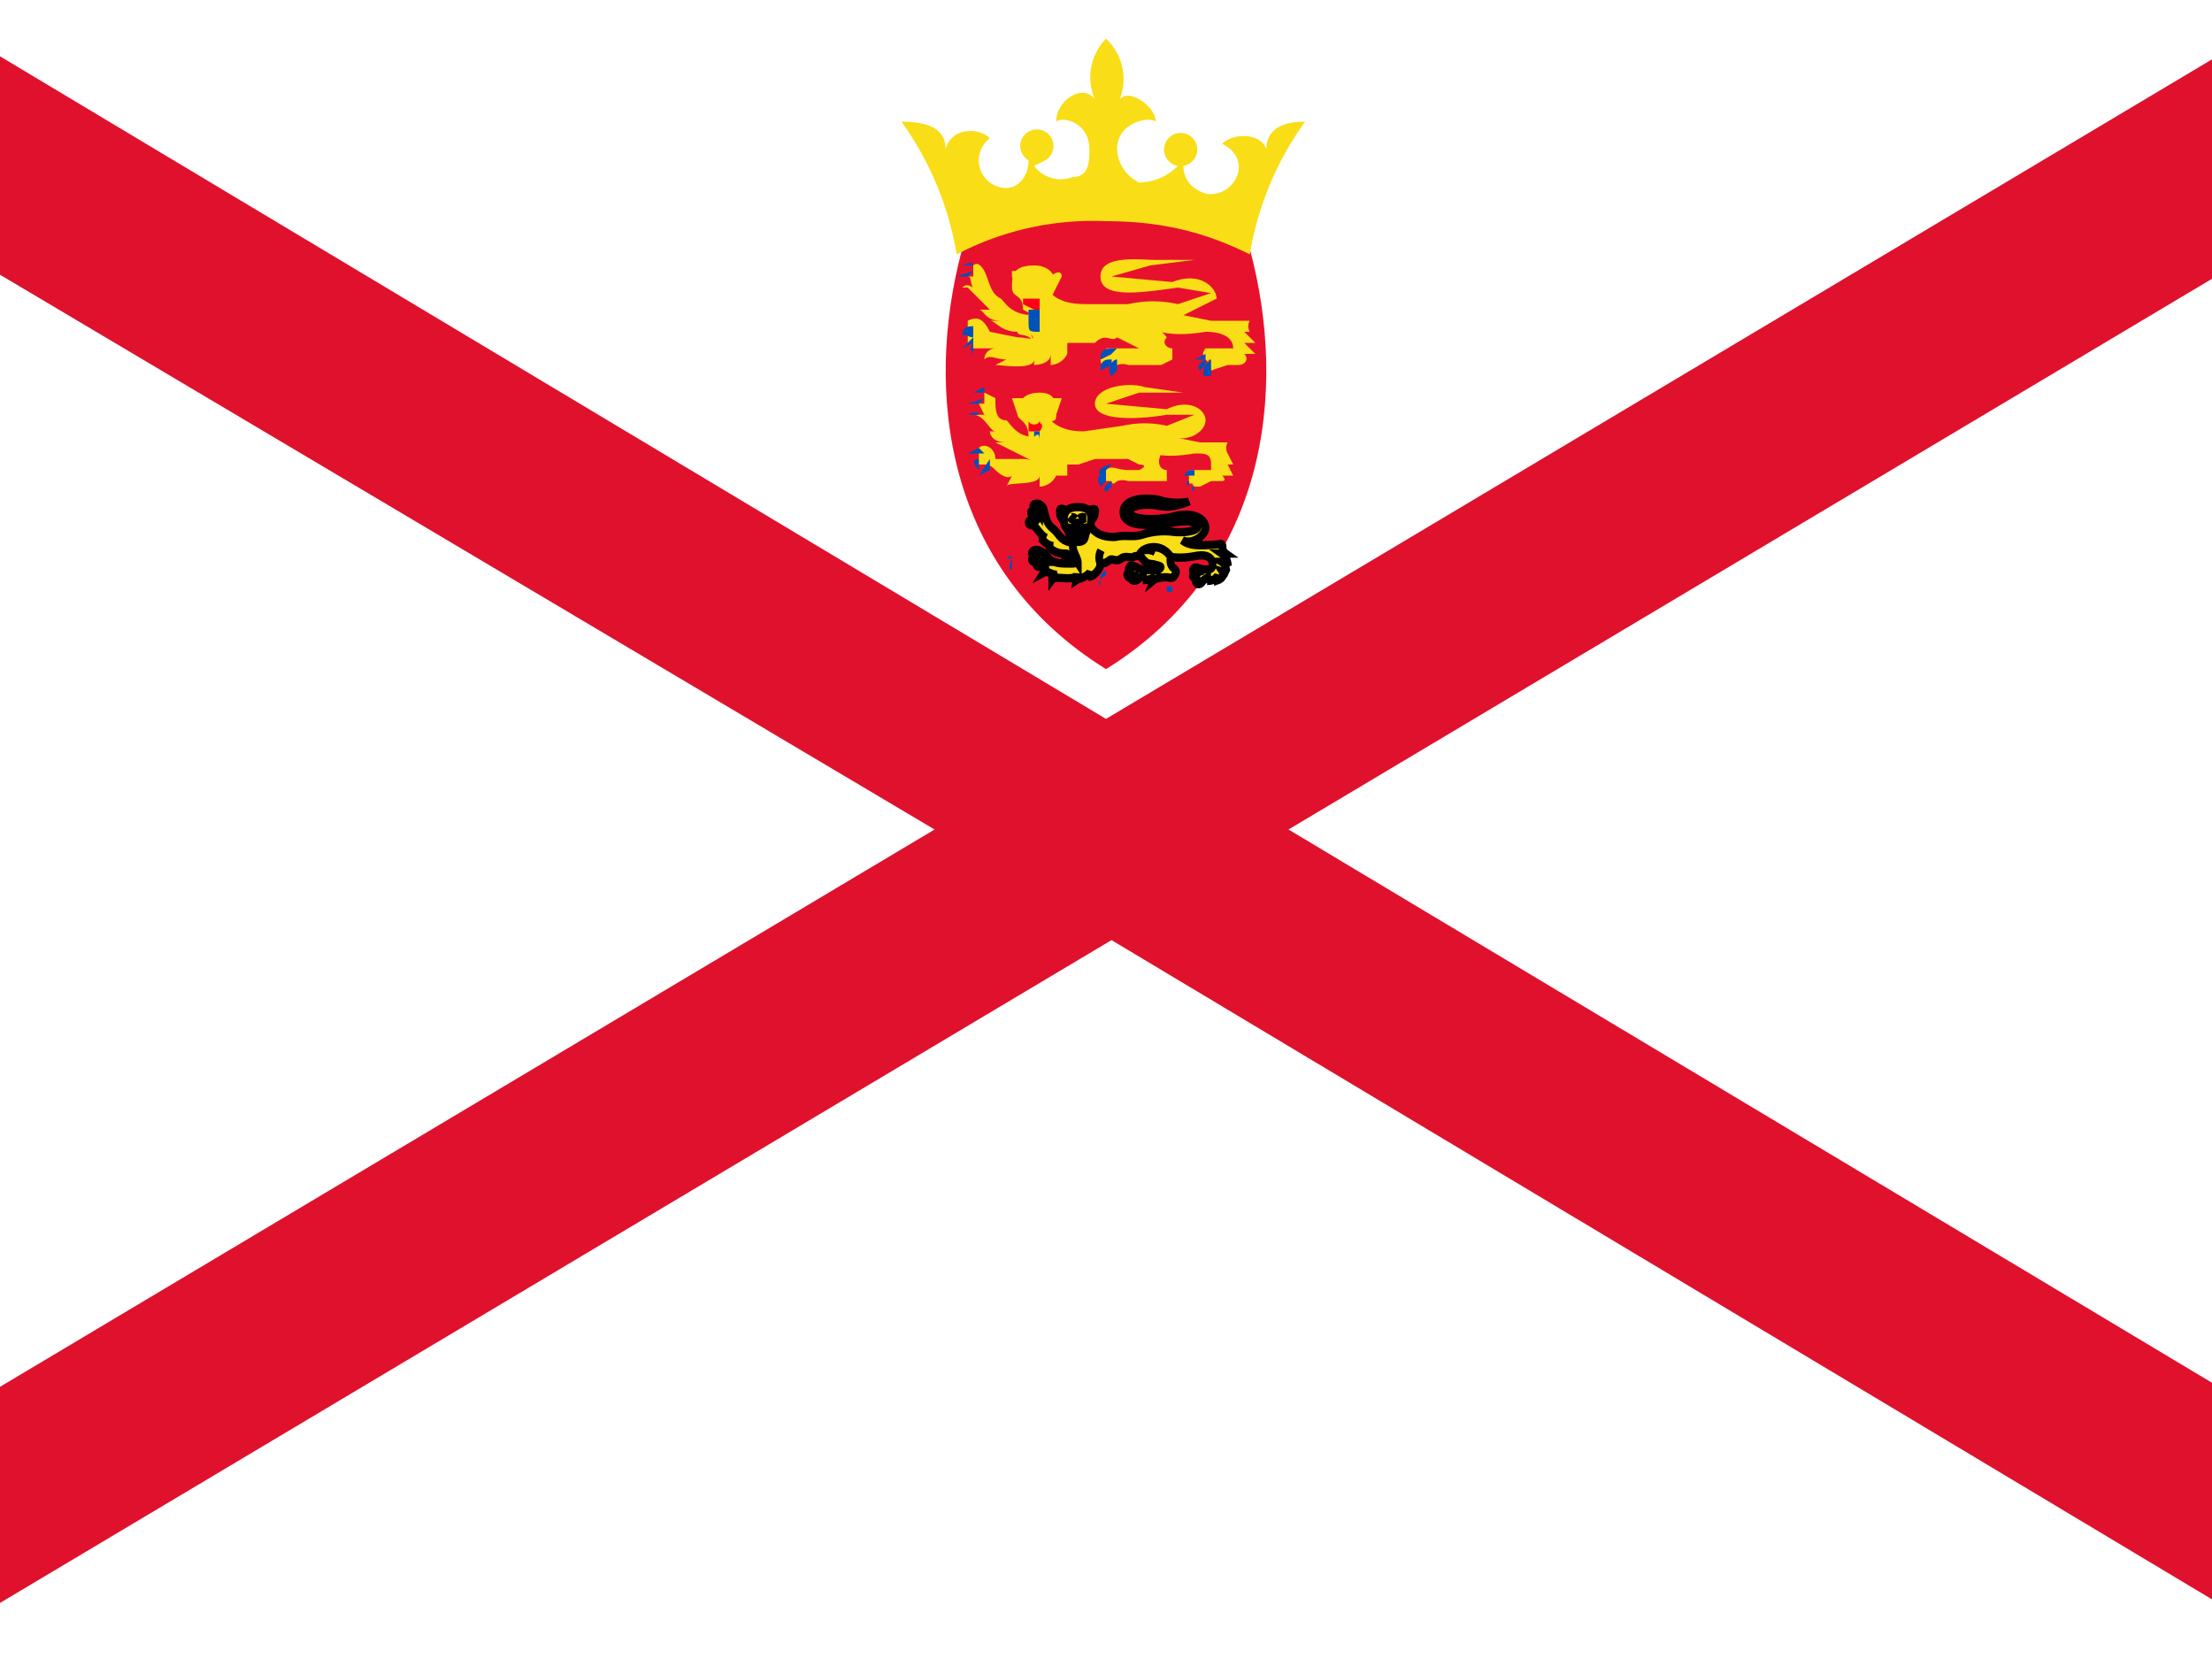 <svg xmlns="http://www.w3.org/2000/svg" id="flag-icons-je" viewBox="0 0 640 480">
  <rect x="0" y="0" width="640" height="480" fill="#333333" stroke="none"/>
  <defs>
    <clipPath id="a">
      <path fill-opacity=".7" d="M-5.3-6h40v30h-40z" />
    </clipPath>
  </defs>
  <g clip-path="url(#a)" transform="matrix(16 0 0 16 84.8 96)">
    <path fill="#fff" d="M-5.3-6h40v30h-40z" />
    <path fill="#df112d" fill-rule="evenodd"
      d="M-10.3-6v2L11.6 9l-21.8 13v2H-7l21.8-13 21.7 13h3.2v-2L18 9 39.8-4v-2h-3.3L14.7 7-7-6h-3.2z" />
    <g stroke="#000">
      <path fill="#e8112d" stroke="none"
        d="M17.3-1.5c.7 2.6.3 5.8-2.6 7.6-2.9-1.8-3.3-5-2.6-7.6.7-.6 3.8-1 5.2 0z" />
      <path fill="#f9dd16" stroke="none"
        d="M14.7-2c1 0 1.8.2 2.6.6a5.7 5.7 0 0 1 1-2.4c-.5 0-.7.2-.7.5-.1-.3-.6-.3-.8-.1.6.3.2 1-.3.9-.3-.1-.4-.3-.4-.5a.3.3 0 1 0-.1 0 1 1 0 0 1-.7.3.7.7 0 0 1-.4-.6c0-.5.6-.6.7-.5 0-.3-.6-.7-.7-.3a1 1 0 0 0-.2-1.2 1 1 0 0 0-.2 1.1c-.2-.3-.7 0-.7.4.1-.1.6 0 .6.5 0 .2 0 .5-.3.5a.6.6 0 0 1-.7-.2l.2-.1a.3.3 0 1 0-.3 0c0 .3-.2.5-.4.5a.5.5 0 0 1-.3-.9c-.2-.2-.7-.2-.8.2 0-.3-.2-.5-.8-.5a5.7 5.7 0 0 1 1 2.4 5.3 5.3 0 0 1 2.7-.6z" />
      <g fill="#f9dd16" stroke="none" strokeWidth=".1">
        <path
          d="M17 .6h-.2.3c.1 0 .2-.1.1-.2h.2l-.2-.2h.2l-.2-.2h.1a.2.2 0 0 1 0-.2h-.7l-.5-.1.6-.3c0-.2-.3-.5-.8-.3L14.8-1l.7-.2.8-.1h-.7c-.3 0-1-.1-1 .3s.7.3 1.4.2l.6.1-.6.2a2 2 0 0 0-.9 0h-.7c-.2 0-.5 0-.7-.2 0 0-.4.2-.4.4V0c.2.2 0 .1-.2.1l-.5-.1c-.1-.2-.2-.3-.4-.2V0h.2a.2.2 0 0 0-.2 0v.2h.3-.2v.1h.4a.2.2 0 0 0-.2.2c.1-.1.2 0 .4 0l-.2.1c.1 0 .7.1.7-.1v.1s.3 0 .3-.2v.2s.2 0 .3-.2V.2h.5c.2-.2.3 0 .4-.1h.2c.1 0 .2 0 .3-.2.2.1.5.2 1.1.1.3 0 .5.1.5.3h-.5s-.1.1 0 .2 0 0 .1 0c0 0-.1.1 0 .2l.3-.1zm-4-1.7v.1l.1.2.1-.3z" />
        <path d="M13.7-1c.1-.1.2-.1.2 0l-.1.2-.1-.3z" />
        <path d="M13.4-1.2c.3 0 .4.2.4.4l-.2.4-.2.1-.2-.1c0-.3-.2-.2-.2-.4s0-.4.4-.4z" />
        <path
          d="M12.6-.4h-.2c.1 0 .1.2.4.2h-.2c.1 0 .2.2.5.2.1 0 0 0 0 0 0 .1.2 0 .3.2 0-.1-.2-.3 0-.5-.4 0-.5-.2-.6-.3-.2-.1-.2-.3-.3-.5 0 0-.1-.2-.2-.1v.2h-.1c.1 0 0 .2.2.3-.1-.1-.2-.2-.3-.1h.1l.4.4zm2.6 1h.5l.2-.1V.3c-.1 0-.2-.1-.1-.2-.3-.4-.9-.2-.9 0l.4.2h.1-.7l.1.1-.2.1c0 .2.2 0 .2 0v.1s0 .1.1 0a.3.3 0 0 1 .2 0z" />
      </g>
      <path fill="none" stroke="none"
        d="m15.4 0-.2-.1M14-.1v.3m-.8-1.1h.1m.3 0h-.1m0 0-.1.3c-.1 0 0 0 0-.2" />
      <path fill="#ff0016" stroke="none" d="M13.4-.4h.1v-.2h-.3v.1l.2.1z" />
      <path stroke="none" d="M13.3-.6h-.2m.2 0h-.2m.2 0h-.2m.4 0h.2m-.2 0h.2m-.2 0h.2" />
      <path fill="#0051ba" stroke="none"
        d="M12.3-1.2c0-.1-.2 0-.2 0h.2zm0 .1L12-1h.2zm0 .3H12h.2zm0 .7c-.1 0-.2 0-.2.2 0-.1.1 0 .2 0v-.2zm0 .2-.2.2.2-.1V0zm0 .1s-.1.1 0 .2V.1zm2.5.3c-.1 0-.2 0-.2.2l.2-.1V.5zm.1 0c-.1 0-.2.2-.1.3l.1-.1V.6zm0-.2c-.2 0-.3 0-.3.2l.2-.1zm1.6.2s-.2.1-.1.2l.1-.1V.5zm0-.1-.2.1h.2V.2zm0 .2s-.1.2 0 .2h.1V.5zm-3-1V0c-.2 0-.2 0-.2-.2v-.2h.1z" />
      <g fill="#f9dd16" stroke="none" strokeWidth=".1">
        <path
          d="M16.6 2.7h.2s.1 0 0-.1h.2l-.1-.2h.1l-.1-.2a.2.2 0 0 1 0-.2h-.5l-.5-.1c.3.1.6-.1.6-.3 0-.2-.3-.4-.7-.2l-1.1-.1.6-.2h.8l-.7-.1c-.3-.1-.9 0-.9.3s.7.3 1.3.2h.5l-.5.2a1.8 1.8 0 0 0-.8 0l-.7.1c-.1 0-.4 0-.6-.2l-.4.3.1.4c.1.1 0 0-.2 0h-.5c0-.2-.2-.3-.3-.2v.1h.2a.2.2 0 0 0-.2 0v.2h.2-.1c.2 0 .2.2.3.1a.2.2 0 0 0-.1 0s.2.2.3.1l-.1.2c0-.1.6 0 .6-.2v.2s.2 0 .3-.2h.2v-.2h.2l.3-.1h.5c.1 0 .2 0 .3-.2.2.1.4.2 1 .1.2 0 .3 0 .3.2v.1h-.4v.2c0 .1.1 0 .2 0-.1 0-.2 0-.1.1h.1l.2-.1zm-3.4-1.5H13l.1.3.1-.3z" />
        <path d="M13.7 1.2h.2l-.1.3-.1-.3z" />
        <path d="M13.5 1.1c.3 0 .3.2.3.4s-.1 0-.2.3l-.2.1h-.1c0-.3-.2-.3-.2-.4s0-.4.4-.4z" />
        <path
          d="M12.7 1.8h-.1s0 .2.3.2h-.2l.4.2c.2 0 0 0 0 0l.4.2c0-.2-.2-.3-.1-.5-.3 0-.4-.2-.5-.3-.2 0-.2-.2-.2-.4l-.2-.1s-.1 0 0 0v.2h-.1l.1.2h-.2c.2 0 .3.3.4.3zm2.4.9H15h.8v-.2c-.1 0-.2-.1-.1-.3-.3-.3-.8-.1-.8 0l.4.2s.2 0 0 .1h-.2c-.2 0-.3-.1-.4 0v.2h.1s0 .1.1 0a.3.3 0 0 1 .2 0z" />
      </g>
      <path fill="none" stroke="none"
        d="M15.3 2.1a.4.4 0 0 0-.3 0m-1 0v.3m-.7-1h.1-.1m.4 0h-.2.1m-.1 0v.3s-.1-.1 0-.2" />
      <path fill="#ff0016" stroke="none"
        d="M13.5 1.9v-.1s.1-.1 0-.2c.1.1 0 .1 0 0 0 .1-.2.1-.2 0v.2h.2z" />
      <path stroke="none" d="m13.4 1.7-.2-.1m.2 0h-.2m.2 0-.2.1m.3 0 .2-.1m-.2 0h.2m-.2 0 .2.1" />
      <path fill="#0051ba" stroke="none"
        d="m12.5 1-.2.1h.2zm0 .2-.3.1h.2zm-.1.3c0-.1-.2 0-.2 0h.2zm0 .6-.2.1h.3zm0 .2s-.2 0 0 .2v-.2zm.2 0-.2.3.2-.1v-.1zm2 .3s-.1 0 0 .2l.1-.1v-.1zm.2.1s-.2.1-.1.2l.1-.1zm0-.3c-.1 0-.3.1-.2.2h.1v-.1zm1.4.3s-.1 0 0 .1v-.2zm0-.2-.1.1h.2v-.1zm.1.3s-.1 0 0 .1v-.1zm-2.8-1v.4V2c0-.1 0-.2-.1-.1v-.1z" />
      <g fill="#f9dd16" strokeWidth=".1">
        <path
          d="M130.7 32.2c-.4 0-.4.5-.5.5.8 0 1.2-.3 1.4-.7v.6c.6-.2.8-.7.6-1l.7.2c-.4-.3-.1-1-.8-1.4.2 0 .6.2.8.5-.1-.7-.2-1.1-.8-1.5h.5a.9.9 0 0 1-.4-.8c0-.4-.2-.4-.6-.3l-1.8.1c-1 0-2 0-2.8-.6 1.3.6 3-.6 3-1.5 0-1-1.4-2-4-1.4-2.6.6-5.8.4-5.8-.5s2.3-1 3.5-.8c1.2.2 2 .3 4.2-.5-.5.2-2.3.3-3.7-.1s-4.8-.4-4.8 1.4c0 1.9 3.6 1.7 6.8 1.2 1.8-.2 2.8 0 2.8.5 0 .6-1.7.8-3 .7a10 10 0 0 0-4.1.3c-1.3.4-2.2 0-3.6.3-.7 0-2.4 0-3.2-1.4-.5.4-2 1.1-2.3 1.9-.3.6 0 1.3.4 2 .6.8-.3.7-1 .7-.8 0-2 0-2.6-.8-.6-.6-1.3-1.1-1.9-.7-.3.3 0 .6.2.5l.8.2a1 1 0 0 0-1 .1c-.3.2 0 .6.3.5.2-.1.7-.2 1 0-.3 0-.7 0-.8.2s0 .4.3.4c.6 0 .7.4 1.3.3a.9.9 0 0 0-.7.4c.6-.3 1.1.4 1.8.2-.2.1-.7.4-.7.6.4-.5 3.2.4 3.2-.7l-.1.8c.3-.2 1.4-.3 1.8-1 0 .2 0 .5-.2.6.3 0 .8-.2 1.3-.9.2-.3.2-.5.2-.7.5 0 .8-.1 1.2-.4.4-.3.8.3 1.5-.2.6-.4 1.2 0 1.6-.2.3-.2.8 0 1.2-.2s1 .1 1.6-.4c1 .4 2.3 1 5.2.5 1.6-.3 2.2.3 2.2 1 0 .6-.4.6-.6.6-1 .1-1.3-.3-1.7-.2-.2.1-.4.5 0 .7-.3.1-.3.4-.1.5s.5 0 .8-.1c-.4.1-.7.4-.5.7.1.2.4.3.7 0 .3-.4.8-.7 1.2-.7zm-18.6-8c-.8-.3-1-.3-.9.4 0 .3.3.7.5.9 0-.3.1-1 .4-1.2z"
          transform="matrix(.14 0 0 .15 -1.7 -.4)" />
        <path d="M114.8 24.3c.8-.4 1.1-.4.9.3 0 .3-.3.7-.5.9 0-.3 0-1-.4-1.2z"
          transform="matrix(.14 0 0 .15 -1.7 -.4)" />
        <path
          d="M113.5 23.8c1.6 0 1.8.8 1.7 1.7 0 1-.5.6-.8 2-.1.4-.5.5-1 .5-.3 0-.7 0-.9-.6-.3-1.3-.8-1-.8-2 0-.8.2-1.6 1.8-1.6z"
          transform="matrix(.14 0 0 .15 -1.7 -.4)" />
        <path
          d="M109.4 27.5c-.4-.2-.7 0-.9 0 .6.1.6.8 1.8 1-.3 0-.4.2-.7 0 .5.4 1 .9 2.2.9.7 0 .2.3-.2.1.4.5 1.3.1 1.9 1 0-.7-1-1.7-.5-2.4-1.7-.1-1.8-1-2.7-1.7-.8-.6-.9-1.2-1.2-2.3-.1-.5-.7-.8-1-.7-.3 0-.5.3-.2.5.2.2.6.2.6.7-.3-.4-.8-.5-1-.3-.1.2 0 .5.2.5.5 0 .2.6.7 1-.5-.5-.9-.6-1.2-.3-.1.2 0 .5.4.5.5 0 1 1.2 1.8 1.5zm13 4.6c-.2 0-.1.5-.5.5.8 0 1.3-.2 1.6-.5l-.2.5c.4-.3 1.5-.4 2-.3s.6-.1.8-.4c.2-.4 0-.6-.3-.8-.3-.3-.4-.7-.3-1.3-1.4-2-4-1-4-.2.9 1.1 1 1 1.8 1.1.7.2 1.2.2.7.6-.2.2-1 0-1.5.1-1.3 0-2-.9-2.3-.4-.3.4 0 .6.6.6-.4 0-1 0-.9.4.2.7.8-.1 1.1.1-.2 0-.6.1-.6.3 0 .2.5.5 1 0a1.6 1.6 0 0 1 1-.3z"
          transform="matrix(.14 0 0 .15 -1.7 -.4)" />
      </g>
      <path fill="none" strokeWidth=".1"
        d="M123.5 29.2c-.4-.2-.9-.3-1.4-.2m-5.6 0c-.4.8-.2 1.2-.1 1.6m-4-5.6c.2.2.4-.2.8.2-.1-.1-.3.3-.6 0m2-.1c-.3 0-.5-.3-.9.1.1-.1.3.3.6 0m-.6 0v.3c.1.7.3 1-.3 1-.5 0-.3-.3-.2-1v-.3"
        transform="matrix(.14 0 0 .15 -1.7 -.4)" />
      <path fill="#ff0016" strokeWidth=".1"
        d="M113.5 27.7c.4 0 .6 0 .6-.6 0-.2.3-.3.1-.7.2.4-.7.4-.7.2 0 .2-1 .2-.8-.2-.1.4.2.5.1.7 0 .6.2.6.7.6z"
        transform="matrix(.14 0 0 .15 -1.7 -.4)" />
      <path strokeWidth=".1" d="m113 26.5-1-.3m1 .3h-1m1 .1-.9.3m1.7-.4 1-.3m-1 .3h1.2m-1.2.1 1 .3"
        transform="matrix(.14 0 0 .15 -1.7 -.4)" />
      <path fill="#0051ba" stroke="none"
        d="M13 3.2h.1zm0 .1h-.2.2zm0 .2h-.2.1zm0 .6c0-.1-.1 0-.1 0h.1zm0 0s-.1.2 0 .2v-.1zm0 .2zm1.7.1s-.2.1-.1.2v-.2zm0 .1v.2-.1zm0-.2-.1.1h.1zm1.1.2v.1-.1zm0-.1s-.1 0 0 0zm0 .2v.1h.1v-.1zm-2-.8v.3-.3z" />
    </g>
  </g>
</svg>